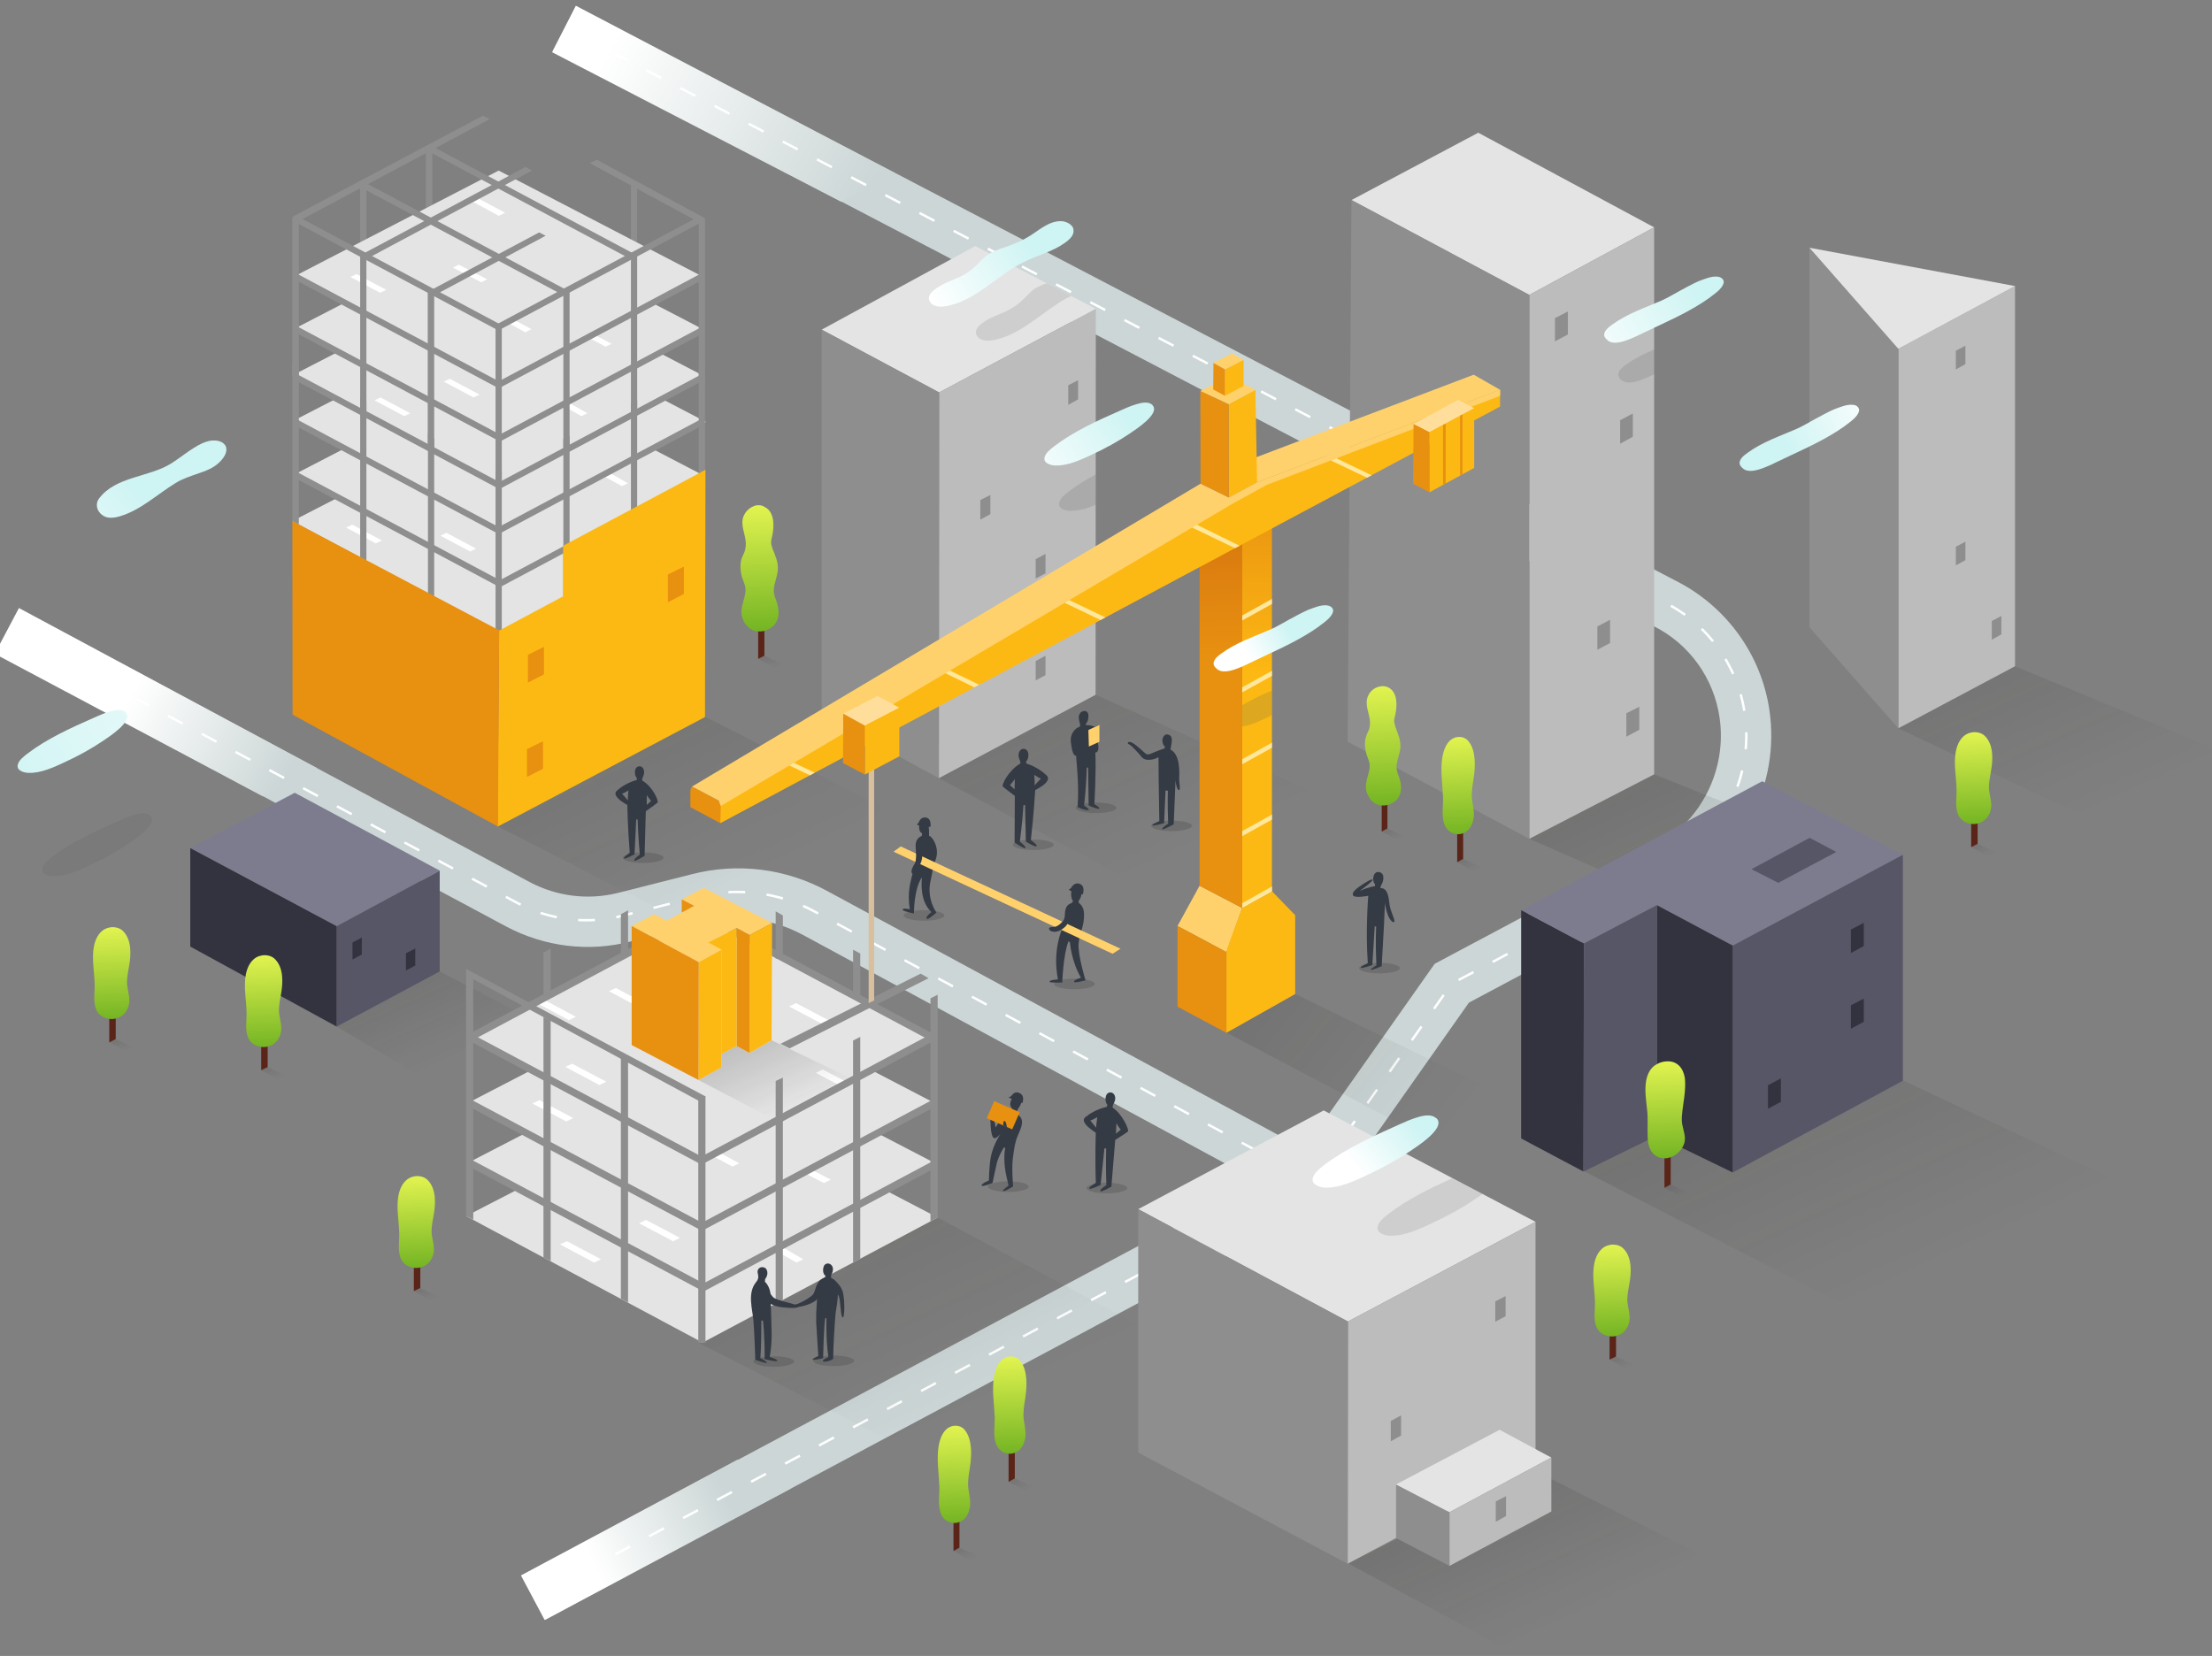 <svg id="Layer_1" xmlns="http://www.w3.org/2000/svg" viewBox="0 0 923.1 691.2"><rect x="0" y="0" width="923.1" height="691.2" fill="#808080" stroke="none"/><style>.st0{fill:#ccd6d6}.st5{fill:none;stroke:#fff;stroke-miterlimit:10}.st7{fill:#e4e4e4}.st8{fill:#8e8e8e}.st9{fill:#fff}.st10{fill:#fdb913}.st11{fill:#e89010}.st13{fill:#7d7c8f}.st14{fill:#575667}.st15{fill:#333340}.st18{fill:#bcbcbc}.st22{fill:#ffd16c}.st26{fill:#ffde9c}.st31{fill:#5b2418}.st58,.st59{opacity:.19;fill:#5b5b5b}.st59{opacity:.16}.st66{opacity:.18;fill:#222223}.st67{fill:#353b44}</style><path class="st0" d="M542.4 502.5L335.2 390.3c-12.7-6.9-27.3-8.7-41.3-5.1l-30.8 7.8c-17.5 4.5-35.9 2.2-51.9-6.3l-213-114.1 9.9-18.5 213 114.1c11.3 6 24.4 7.6 36.8 4.5l30.8-7.8c19.1-4.9 39.2-2.4 56.5 7L552.4 484l-10 18.5z"/><linearGradient id="SVGID_1_" gradientUnits="userSpaceOnUse" x1="117.535" y1="326.754" x2="54.368" y2="290.659"><stop offset="0" stop-color="#ccd6d6"/><stop offset="1" stop-color="#fff"/></linearGradient><path fill="url(#SVGID_1_)" d="M109.7 332.4l22.4-11.9L7.9 253.8l-10.1 19.1z"/><path class="st0" d="M227.7 676l-9.9-18.5 322.5-172.3 58.4-82.9 91.6-48.8c19.5-10.4 30.5-32.1 27.3-54-2.4-16.5-12.7-30.8-27.6-38.2l-.1-.1-459.2-240 9.7-18.6 459.1 239.9c20.9 10.6 35.5 30.7 38.9 53.9 4.5 30.7-10.9 61-38.2 75.6L613 418.5l-58.4 82.9L227.7 676z"/><linearGradient id="SVGID_2_" gradientUnits="userSpaceOnUse" x1="362.369" y1="80.447" x2="253.875" y2="20.472"><stop offset="0" stop-color="#ccd6d6"/><stop offset="1" stop-color="#fff"/></linearGradient><path fill="url(#SVGID_2_)" d="M373.5 72.3L240.3 2.4l-9.9 19.4L351 84.2z"/><linearGradient id="SVGID_3_" gradientUnits="userSpaceOnUse" x1="303.658" y1="625.643" x2="247.292" y2="652.316"><stop offset="0" stop-color="#ccd6d6"/><stop offset="1" stop-color="#fff"/></linearGradient><path fill="url(#SVGID_3_)" d="M307.7 609.3l-90.3 48.3 9.9 18.6 102.9-55z"/><path d="M538.4 487.9L340 380.5c-15.1-8.2-32.6-10.3-49.3-6.1l-30.8 7.8c-14.8 3.8-30.5 1.9-44-5.3L11.8 267.5" fill="none" stroke="#fff" stroke-miterlimit="10" stroke-dasharray="7,9"/><path class="st5" d="M231.4 662.3l3.1-1.6"/><path d="M242.5 656.4l304.9-162.9 58.4-82.9 89.3-47.5c23.6-12.6 36.9-38.8 33-65.3-2.9-20-15.4-37.3-33.5-46.4l-.1-.1L251.3 19.7" fill="none" stroke="#fff" stroke-miterlimit="10" stroke-dasharray="7.037,9.048"/><path class="st5" d="M247.3 17.6l-3.1-1.6"/><path class="st7" d="M208.4 263.8l85.8-45.7-86.1-45-86.1 44.4z"/><path class="st7" d="M208.4 243.5l84.7-45.3-85-44.3-85 44z"/><path transform="rotate(-61.933 165.726 220.758)" class="st8" d="M164.4 172.7h2.6v96.1h-2.6z"/><path transform="rotate(-28.067 250.503 221.328)" class="st8" d="M202.5 220h96.1v2.6h-96.1z"/><path class="st8" d="M265.9 101.3h-2.6V75.2l2.6 1.4zM180.4 88h-2.7V63.6l2.7-1.4zm-27.5 13.5h-2.6V78.1l2.6-1.5z"/><path class="st7" d="M208.8 221.8l85.8-45.7-86-44.9-86.1 44.4z"/><path class="st7" d="M208.4 160.8l84.7-45.4-85-44.2-85 44z"/><path class="st7" d="M208.4 202.9l85.8-45.7-86.1-44.9-86.1 44.4z"/><path class="st7" d="M208.4 182.7l84.7-45.4-85-44.2-85 44z"/><path class="st8" d="M294.2 157.2l-2.6 1.4V92l2.6-.9zm-87.4-21.4h2.6v67.1h-2.6zm-82.1 22.3l-2.7-1.4V90.5l2.7.9zm56.5 30.3l-2.7-1.4v-67l2.7 2.3z"/><path transform="rotate(-61.933 165.5 137.888)" class="st8" d="M164.2 89.9h2.6V186h-2.6z"/><path transform="rotate(-61.933 165.722 159.924)" class="st8" d="M164.4 111.9h2.6V208h-2.6z"/><path transform="rotate(-61.933 165.5 113.813)" class="st8" d="M164.2 65.8h2.6v96.1h-2.6z"/><path class="st8" d="M292.2 93l-46.1-24.9 3-1.4 45.1 24.4z"/><path class="st9" d="M252.7 144.7l-8.1-4.3 2.5-1.2 8.1 4.3zm-94.1-22.5l-12.4-6.6 2.6-1.2 12.4 6.6zm39 43.7l-12.4-6.6 2.5-1.2 12.4 6.6z"/><path class="st8" d="M152.9 173.2l-2.6-1.4v-66.6l2.6 1.6z"/><path class="st9" d="M219.2 138.7l-8.1-4.5 2.5-1.2 8.2 4.4zm-18.4-20.9l-11.8-6.1 2.5-1.2 11.8 6.1z"/><path transform="rotate(-28.067 250.498 113.813)" class="st8" d="M202.5 112.5h96.1v2.6h-96.1z"/><path transform="rotate(-28.067 250.386 138.073)" class="st8" d="M202.4 136.8h96.1v2.6h-96.1z"/><path class="st8" d="M265.9 172.4l-2.6 1.3v-66.2l2.6-1.3zM123.7 92.8l-1.7-2.3 79.5-42.2 2.9 1.4z"/><path class="st9" d="M168.7 173.7l-12.4-6.6 2.5-1.2 12.4 6.6zm73.9 0l-7.5-4.3 2.5-1.2 7.5 4.3z"/><path transform="rotate(-28.067 250.498 160.49)" class="st8" d="M202.5 159.2h96.1v2.6h-96.1z"/><path class="st8" d="M237.7 188h-2.6v-65.7l2.6-1.3z"/><path transform="rotate(-61.933 221.973 84.74)" class="st8" d="M220.7 36.7h2.6v96.1h-2.6z"/><path transform="rotate(-61.933 193.368 99.577)" class="st8" d="M192.1 51.5h2.6v96.1h-2.6z"/><path class="st8" d="M180.1 123.9l-1.2-2.3L225 97l2.7 1.4zm-55.4 95l-2.7-1.4v-66.2l2.7.9zm169.5-.8l-2.6 1.4v-66.6l2.6-.9z"/><path transform="rotate(-28.067 250.386 180.357)" class="st8" d="M202.4 179h96.1v2.6h-96.1z"/><path transform="rotate(-61.933 165.552 179.895)" class="st8" d="M164.3 131.9h2.6V228h-2.6z"/><path class="st9" d="M208.2 90.1l-12.4-6.7 2.6-1.2 12.4 6.6z"/><path class="st8" d="M152.2 108.5l-1.2-2.3 68.3-36.5 2.7 1.5zm29 140.7l-2.6-1.4v-66.9l2.6 2.3z"/><path transform="rotate(-61.933 165.503 198.722)" class="st8" d="M164.2 150.7h2.6v96.1h-2.6z"/><path class="st8" d="M265.9 233.2l-2.6 1.3v-66.2l2.6-1.3zm-28.2 15.6h-2.6v-65.7l2.6-1.2zm-30.9-52.1h2.6v67.1h-2.6z"/><path class="st10" d="M294.2 299.3l-86.6 45.8.7-81.9 26.7-14.3v-21.1l59.4-31.7z"/><path class="st11" d="M220.3 273.3l6.7-3.3v11.5l-6.7 3.4z"/><path class="st9" d="M259.5 202.9l-8.7-4.8 2.6-1.3 8.6 4.9zm-63.3 27.3l-12.4-6.6 2.5-1.2 12.4 6.6zm-39.4-3.4l-12.4-6.6 2.6-1.2 12.4 6.6z"/><path class="st8" d="M152.9 234l-2.6-1.3V166l2.6 1.6z"/><path class="st11" d="M207.8 345l-85.7-46.7-.1-80.8 86.3 45.6z"/><path transform="rotate(-28.067 250.391 198.91)" class="st8" d="M202.4 197.6h96.1v2.6h-96.1z"/><linearGradient id="SVGID_4_" gradientUnits="userSpaceOnUse" x1="173.155" y1="75.602" x2="309.219" y2="366.918"><stop offset="0" stop-color="#1d1d1b"/><stop offset="1" stop-color="#1d1d1b" stop-opacity="0"/></linearGradient><path opacity=".44" fill="url(#SVGID_4_)" d="M207.7 344.9l96.7 49.5 87.7-45.2-97.7-50z"/><path class="st11" d="M278.7 239.8l6.7-3.3v11.4l-6.7 3.5zm-58.8 72.9l6.7-3.3v11.5l-6.7 3.4z"/><path class="st13" d="M140.5 386.6l43-23.2-60.5-32.5L79.4 354z"/><path class="st14" d="M140.5 386.6v41.9l43-23v-42.1z"/><path class="st15" d="M79.4 354v41.1l61.1 33.4v-41.9zm90 43.9l3.9-2v7.1l-3.9 2.1zm-22.3-4.5l3.9-2.1v7.1l-3.9 2.1z"/><linearGradient id="SVGID_5_" gradientUnits="userSpaceOnUse" x1="134.139" y1="305.515" x2="193.929" y2="439.01"><stop offset="0" stop-color="#1d1d1b"/><stop offset="1" stop-color="#1d1d1b" stop-opacity="0"/></linearGradient><path opacity=".44" fill="url(#SVGID_5_)" d="M140.5 428.5l50.8 29.9 49.8-23-57.6-29.9z"/><linearGradient id="SVGID_6_" gradientUnits="userSpaceOnUse" x1="369.874" y1="70.582" x2="496.488" y2="353.282"><stop offset="0" stop-color="#1d1d1b"/><stop offset="1" stop-color="#1d1d1b" stop-opacity="0"/></linearGradient><path opacity=".44" fill="url(#SVGID_6_)" d="M391.8 324.8l116 62 78.1-39.1L457.2 290z"/><path class="st7" d="M391.9 163.8l65.4-34.9-50.3-26.2-64.1 34.9z"/><path class="st18" d="M391.9 163.8l-.1 161 65.4-34.8.1-161.1z"/><path class="st8" d="M342.9 137.6v160.6l48.9 26.6.1-161zm66.2 71.1l4.2-2.1v8l-4.2 2.3zm23.1 67.2l4.1-2.2v8.1l-4.1 2.2zm13.6-115.1l4.1-2.1v8l-4.1 2.3zm-13.6 72.6l4.1-2.2v8.1l-4.1 2.2z"/><linearGradient id="SVGID_7_" gradientUnits="userSpaceOnUse" x1="622.802" y1="149.913" x2="732.5" y2="387.217"><stop offset="0" stop-color="#1d1d1b"/><stop offset="1" stop-color="#1d1d1b" stop-opacity="0"/></linearGradient><path opacity=".44" fill="url(#SVGID_7_)" d="M638.2 350.1l115.4 50.8 46.9-33.5-110.2-44.2z"/><path class="st7" d="M638.2 123.1l52.1-28.2-73.4-39.5L564 83.5z"/><path class="st18" d="M638.2 123.1v227l52.1-26.9V94.9z"/><path class="st8" d="M564 83.5l-1.6 226.1 75.8 40.5v-227zm84.9 49.3l5.4-2.8v9.6l-5.4 2.9zm27.2 42.6l5.3-2.8v9.7l-5.3 2.9zm2.6 122.3l5.4-2.7v9.6l-5.4 2.9zm-12.1-36.2l5.3-2.8v9.7l-5.3 2.8z"/><linearGradient id="SVGID_8_" gradientUnits="userSpaceOnUse" x1="250.063" y1="252.177" x2="406.063" y2="586.177"><stop offset="0" stop-color="#1d1d1b"/><stop offset="1" stop-color="#1d1d1b" stop-opacity="0"/></linearGradient><path opacity=".44" fill="url(#SVGID_8_)" d="M291.4 560.4L402 617.1l97.2-51.2-107.9-57.7-2.7.5-94.2 51.1v.6z"/><path class="st7" d="M293.2 512.2l96.8-51.8-97.1-50.6-97.1 50.3z"/><path class="st7" d="M293.2 560.4l98.1-52.2-98.4-51.4-98.4 50.8z"/><path class="st7" d="M293.2 537.3l96.8-51.9-97.1-50.5-97.1 50.2z"/><path class="st7" d="M293 484.9l96.8-51.9-97.1-50.6-97.2 50.3z"/><path class="st8" d="M391.3 508.2l-3 1.6v-93.1l3-1.5zm-96.9 52.2h-3V458.9l3-1.2zm-96.9-51.3l-3-1.5V407.1l3 1.6zm64.6 34.6l-3-1.6V441.5l3 1.8z"/><path transform="rotate(-61.933 244.197 486.052)" class="st8" d="M242.7 431.2h3V541h-3z"/><path transform="rotate(-61.933 244.45 511.24)" class="st8" d="M243 456.4h3v109.8h-3z"/><path transform="rotate(-61.933 244.197 458.534)" class="st8" d="M242.7 403.6h3v109.8h-3z"/><path class="st8" d="M359 416.8h-3v-20.4l3 1.6zm-32.3-16.7h-3v-19.7l3 1.7zm-96.9 15.1h-3v-17.6l3-1.7zm32.3-15.9h-3v-17.7l3-1.6z"/><path transform="rotate(-61.933 341.274 407.603)" class="st8" d="M339.8 352.7h3v109.8h-3z"/><path class="st9" d="M343.5 427.6l-14.2-7.5 2.9-1.4 14.2 7.5zm-93.4 25.3l-14.2-7.6 2.9-1.3 14.2 7.5zm-12.7-27.1l-14.2-7.6 2.9-1.4 14.2 7.6zm106.4 68l-9.2-4.8 2.9-1.4 9.2 4.8zm-107.5-25.7l-14.1-7.5 2.9-1.4 14.1 7.5zm44.6 50l-14.2-7.5 2.9-1.4 14.2 7.5z"/><path class="st8" d="M229.8 526.4l-3-1.5V424.5l3 1.4z"/><path class="st9" d="M268.3 421.3l-14.2-7.6 2.9-1.3 14.2 7.5zm37.3 65.6l-9.3-5 2.9-1.4 9.3 5.1zm45.3-33.6l-10.5-5.5 2.9-1.4 10.5 5.5z"/><path transform="rotate(-28.067 341.362 458.548)" class="st8" d="M286.5 457h109.8v3H286.5z"/><path transform="rotate(-28.067 341.234 486.277)" class="st8" d="M286.3 484.8h109.8v3H286.3z"/><linearGradient id="SVGID_9_" gradientUnits="userSpaceOnUse" x1="296.502" y1="391.666" x2="328.502" y2="462.666"><stop offset="0" stop-color="#1d1d1b"/><stop offset="1" stop-color="#1d1d1b" stop-opacity="0"/></linearGradient><path opacity=".44" fill="url(#SVGID_9_)" d="M291.5 450.8l30.7 16.1 32.2-17.1-32.4-15.6-9.2 5.3-5.4-2.9-6.3 3.3v5.6z"/><path class="st8" d="M359 525.5l-3 1.5v-92.7l3-1.5z"/><path transform="rotate(-28.067 244.22 407.373)" class="st8" d="M189.3 405.9h109.8v3H189.3z"/><path class="st22" d="M293.7 370.6l28.5 14.7-9.4 5-5.4-2.9-11.9 6 5.6 3-9.5 5.2-28-15.1 9.4-4.9 5.2 2.7 11.5-6.2-5.2-2.7z"/><path class="st10" d="M312.8 390.3v49.2l9.2-5.3.2-48.9zm-11.7 6.1v49.1l-9.6 5.3.1-49.2z"/><path class="st11" d="M263.6 386.5l28 15.1-.1 49.2-27.9-14.6zm43.8.9v49.2l5.4 2.9v-49.2z"/><path class="st10" d="M307.4 387.4l-11.9 6 5.6 3v43.5l6.3-3.3z"/><path class="st11" d="M284.5 375.4v5.5l5.2-2.8z"/><path class="st9" d="M247.9 527l-14.2-7.6 2.9-1.3 14.2 7.5zM332.4 527l-8.6-4.9 2.9-1.4 8.5 4.9z"/><path transform="rotate(-28.067 341.362 511.901)" class="st8" d="M286.5 510.4h109.8v3H286.5z"/><path class="st8" d="M326.7 543.3h-3v-92.1l3-1.4zM293.1 460.3l-98.6-53.2v-2.7l100 53.3z"/><linearGradient id="SVGID_10_" gradientUnits="userSpaceOnUse" x1="338.154" y1="256.818" x2="604.996" y2="470.058"><stop offset="0" stop-color="#1d1d1b"/><stop offset="1" stop-color="#1d1d1b" stop-opacity="0"/></linearGradient><path opacity=".44" fill="url(#SVGID_10_)" d="M511.8 431l109.5 57.6 21.1-24.1-101.9-49.6z"/><linearGradient id="SVGID_11_" gradientUnits="userSpaceOnUse" x1="524.76" y1="283.111" x2="525.645" y2="203.073"><stop offset="0" stop-color="#fdb913"/><stop offset="1" stop-color="#e89010"/></linearGradient><path fill="url(#SVGID_11_)" d="M518.4 222.1V379l12.4-6.9V217z"/><path class="st22" d="M511.8 397.4l-20.4-10.9 9.2-16.8 17.8 9.3z"/><path class="st11" d="M491.4 386.5v33.7l20.4 10.9v-33.7z"/><linearGradient id="SVGID_12_" gradientUnits="userSpaceOnUse" x1="506.352" y1="205.329" x2="508.71" y2="273.722"><stop offset="0" stop-color="#d3710f"/><stop offset="1" stop-color="#e89010"/></linearGradient><path fill="url(#SVGID_12_)" d="M500.6 369.7V228.5l17.8-6.4V379z"/><path class="st10" d="M626 169.7L300.6 343.6l-.6-9.4 212.8-126.5 11.8-6.4L626 162.7z"/><path class="st11" d="M288.8 328.3l11.2 5.9.8 2.2-.2 7.2-12.5-6.7v-7.3z"/><path class="st22" d="M518.6 193l96.4-36.6 11 6.3-101.4 38.6z"/><path class="st10" d="M512.8 207.7l-.1-39 11.2-6 .7 38.6z"/><path class="st11" d="M512.7 168.7l-11.8-5.5.1 38.7 11.8 5.8z"/><path class="st22" d="M500.9 163.2l11.8 5.5 11.2-6-11.1-5.5zm10.3-9l-4.8-2.7 7.7-4 4.9 2.7z"/><path class="st10" d="M519 150.2v10.9l-7.8 4.1v-11z"/><path class="st11" d="M506.4 151.5l4.8 2.7v11l-4.9-2.6z"/><path class="st22" d="M501 201.9l11.8 5.8L300 334.2l-11.2-5.9zm125-39.2l-101.4 38.6-11.8 6.4L300 334.2l.8 2.2 213.1-125.9 14.7-8.1 97.4-37.2z"/><path class="st26" d="M596.5 180.4l-6.6-3.4 18.6-10.1 6.7 3.5z"/><path class="st10" d="M615.2 170.4v24.9l-18.7 10.2v-25.1z"/><path class="st11" d="M589.9 177l6.6 3.4v25.1l-6.8-3.6z"/><path class="st10" d="M518.4 379s-6.6 17.3-6.6 18.4v33.7l28.7-16.2V382l-9.6-9.9-12.5 6.9z"/><path class="st11" d="M610.3 173v24.9l-1 .6v-25zm-7 3.8v25l-1.1.5v-24.9z"/><path d="M518.4 379v-2l12.4-7v2.1zm0-120v-2.1l12.4-6.9v2.1zm0 30v-2.1l12.4-6.9v2.1zm0 30v-2.1l12.4-6.9v2.1zm0 30v-2.1l12.4-6.9v2.1zm-123.9-68l1.9-1.1 12.2 5.9-2 1.1zm160.9-88.8l2.3-.9 14.7 7.1-1.9 1zm-57.9 28l1.9-1.2 17.9 8.8-1.9 1zm-53.2 31.4l1.9-1.1 15.1 7.2-2 1.1zm-114.9 67.9l1.9-1.1 8.7 4.1-2 1.1z" fill="#ffe79c"/><path class="st8" d="M329.5 437.6l-3.8-1.9 58.5-29.3 3.3 1.9z"/><path fill="#d8bf9e" d="M364.8 417.6l-2.3 1.1V314.5h2.3z"/><path class="st26" d="M360.9 302.9l-9-5 14.3-7.4 9.1 4.9z"/><path class="st10" d="M375.3 295.4v20.3l-14.4 7.6v-20.4z"/><path class="st11" d="M351.9 297.9l9 5v20.4l-9.1-4.8z"/><g><path class="st13" d="M634.8 379.9l100.6-53.8 58.7 30.7-71 37.9-31.7-16.9-30.4 16z"/><path class="st14" d="M723.1 394.7v94.7l71-38.3v-94.3z"/><path class="st15" d="M723.1 489.4L691.4 474v-96.2l31.7 16.9zm-88.3-109.5v95.3l26 13.8.2-95.2z"/><path class="st14" d="M661 393.8l30.4-16V474l-30.6 15zm94.2-44.1l11.1 5.9-24.2 12.9-11.2-5.7z"/><path class="st15" d="M737.8 453l5.4-2.9v9.8l-5.4 2.9zm34.6-33.4l5.4-2.8v9.7l-5.4 2.9zm0-31.6l5.4-2.8v9.7l-5.4 2.9z"/></g><linearGradient id="SVGID_13_" gradientUnits="userSpaceOnUse" x1="659.534" y1="228.096" x2="799.287" y2="530.418"><stop offset="0" stop-color="#1d1d1b"/><stop offset="1" stop-color="#1d1d1b" stop-opacity="0"/></linearGradient><path opacity=".44" fill="url(#SVGID_13_)" d="M660.9 488.8l138.6 71.3L906 503.5 794.2 451l-71 38.3-31.7-15.5z"/><g><path class="st18" d="M792.2 145.6l48.7-26.2v158.7L792.2 304z"/><path class="st8" d="M792.2 304l-37.1-42.2V103.4l37.1 42.2z"/><path class="st7" d="M755.1 103.4l85.8 16-48.7 26.2z"/><path class="st8" d="M816.2 228.2l4-2.1v7.7l-4 2.2zm0-81.8l4-2.1v7.7l-4 2.2zm15 112.8l4-2.1v7.7l-4 2.2z"/><linearGradient id="SVGID_14_" gradientUnits="userSpaceOnUse" x1="765.668" y1="74.967" x2="881.668" y2="333.967"><stop offset="0" stop-color="#1d1d1b"/><stop offset="1" stop-color="#1d1d1b" stop-opacity="0"/></linearGradient><path opacity=".44" fill="url(#SVGID_14_)" d="M792.2 304l114.4 54.2 46.9-33.5-112.6-46.6z"/></g><g><path class="st31" d="M610.6 358.5l-2.5 1.4v-13.7h2.5z"/><linearGradient id="SVGID_15_" gradientUnits="userSpaceOnUse" x1="607.83" y1="305.442" x2="609.674" y2="349.703"><stop offset="0" stop-color="#e8f752"/><stop offset="1" stop-color="#70b222"/></linearGradient><path d="M606.9 308c-3.1 1.2-4.4 4.8-5 8.1-.9 5.6.1 11.2.3 16.8.1 3.6-.7 7.5.5 11 1.3 3.9 5.7 5.6 9.2 3.2 1.9-1.3 2.8-3.7 3.1-5.9.4-3.2-.9-6.4-.8-9.7.1-2.3.4-4.6.8-6.8.7-4.7 1-11.3-2.1-15.2-1-1.3-2.4-1.9-4-1.9-.7 0-1.4.1-2 .4z" fill="url(#SVGID_15_)"/><linearGradient id="SVGID_16_" gradientUnits="userSpaceOnUse" x1="604.375" y1="338.316" x2="615.641" y2="363.47"><stop offset="0" stop-color="#1d1d1b"/><stop offset="1" stop-color="#1d1d1b" stop-opacity="0"/></linearGradient><path opacity=".44" fill="url(#SVGID_16_)" d="M608.1 359.9l10.4 5.7 3.2-1.9-11.1-5.2z"/></g><g><path class="st31" d="M674.4 566.2l-2.7 1.3v-13.3h2.7z"/><linearGradient id="SVGID_17_" gradientUnits="userSpaceOnUse" x1="671.966" y1="517.501" x2="673.708" y2="559.315"><stop offset="0" stop-color="#e8f752"/><stop offset="1" stop-color="#70b222"/></linearGradient><path d="M670.8 519.9c-3.4 1.2-4.9 4.6-5.5 7.6-1 5.2.2 10.6.3 15.9.1 3.4-.7 7.1.6 10.4 1.4 3.6 6.4 5.3 10.3 3 2.1-1.3 3.2-3.5 3.5-5.6.4-3-1-6.1-.9-9.1.1-2.2.5-4.3.9-6.5.8-4.4 1.1-10.7-2.4-14.3-1.1-1.2-2.7-1.8-4.5-1.8-.9 0-1.7.2-2.3.4z" fill="url(#SVGID_17_)"/><linearGradient id="SVGID_18_" gradientUnits="userSpaceOnUse" x1="668.016" y1="545.945" x2="679.282" y2="571.099"><stop offset="0" stop-color="#1d1d1b"/><stop offset="1" stop-color="#1d1d1b" stop-opacity="0"/></linearGradient><path opacity=".44" fill="url(#SVGID_18_)" d="M671.7 567.5l10.5 5.7 3.2-1.9-11.2-5.1z"/></g><g><path class="st31" d="M175.4 537.6l-2.7 1.3v-13.3h2.7z"/><linearGradient id="SVGID_19_" gradientUnits="userSpaceOnUse" x1="173.001" y1="488.9" x2="174.744" y2="530.714"><stop offset="0" stop-color="#e8f752"/><stop offset="1" stop-color="#70b222"/></linearGradient><path d="M171.8 491.3c-3.4 1.2-4.9 4.6-5.5 7.6-1 5.2.2 10.6.3 15.9.1 3.4-.7 7.1.6 10.4 1.4 3.6 6.4 5.3 10.3 3 2.1-1.3 3.2-3.5 3.5-5.6.4-3-1-6.1-.9-9.1.1-2.2.5-4.3.9-6.5.8-4.4 1.1-10.7-2.4-14.3-1.1-1.2-2.7-1.8-4.5-1.8-.9 0-1.6.2-2.3.4z" fill="url(#SVGID_19_)"/><linearGradient id="SVGID_20_" gradientUnits="userSpaceOnUse" x1="169.051" y1="517.344" x2="180.317" y2="542.498"><stop offset="0" stop-color="#1d1d1b"/><stop offset="1" stop-color="#1d1d1b" stop-opacity="0"/></linearGradient><path opacity=".44" fill="url(#SVGID_20_)" d="M172.7 538.9l10.5 5.7 3.2-1.9-11.1-5.1z"/></g><g><path class="st31" d="M825.3 352.2l-2.7 1.4v-13.3h2.7z"/><linearGradient id="SVGID_21_" gradientUnits="userSpaceOnUse" x1="822.919" y1="303.583" x2="824.661" y2="345.397"><stop offset="0" stop-color="#e8f752"/><stop offset="1" stop-color="#70b222"/></linearGradient><path d="M821.7 306c-3.4 1.2-4.9 4.6-5.5 7.6-1 5.2.2 10.6.3 15.9.1 3.4-.7 7.1.6 10.4 1.4 3.6 6.4 5.3 10.3 3 2.1-1.3 3.2-3.5 3.5-5.6.4-3-1-6.1-.9-9.1.1-2.2.5-4.3.9-6.5.8-4.4 1.1-10.7-2.4-14.3-1.1-1.2-2.7-1.8-4.5-1.8-.8 0-1.6.2-2.3.4z" fill="url(#SVGID_21_)"/><linearGradient id="SVGID_22_" gradientUnits="userSpaceOnUse" x1="818.968" y1="332.027" x2="830.234" y2="357.181"><stop offset="0" stop-color="#1d1d1b"/><stop offset="1" stop-color="#1d1d1b" stop-opacity="0"/></linearGradient><path opacity=".44" fill="url(#SVGID_22_)" d="M822.6 353.6l10.5 5.7 3.2-1.9-11.1-5.2z"/></g><g><path class="st31" d="M48.3 433.7l-2.7 1.4v-13.4h2.7z"/><linearGradient id="SVGID_23_" gradientUnits="userSpaceOnUse" x1="45.885" y1="385.019" x2="47.627" y2="426.833"><stop offset="0" stop-color="#e8f752"/><stop offset="1" stop-color="#70b222"/></linearGradient><path d="M44.7 387.4c-3.4 1.2-4.9 4.6-5.5 7.6-1 5.2.2 10.6.3 15.9.1 3.4-.7 7.1.6 10.4 1.4 3.6 6.4 5.3 10.3 3 2.1-1.3 3.2-3.5 3.5-5.6.4-3-1-6.1-.9-9.1.1-2.2.5-4.3.9-6.5.8-4.4 1.1-10.7-2.4-14.3-1.1-1.2-2.7-1.8-4.5-1.8-.9 0-1.6.2-2.3.4z" fill="url(#SVGID_23_)"/><linearGradient id="SVGID_24_" gradientUnits="userSpaceOnUse" x1="41.934" y1="413.463" x2="53.2" y2="438.617"><stop offset="0" stop-color="#1d1d1b"/><stop offset="1" stop-color="#1d1d1b" stop-opacity="0"/></linearGradient><path opacity=".44" fill="url(#SVGID_24_)" d="M45.6 435l10.5 5.8 3.2-1.9-11.1-5.2z"/></g><g><path class="st31" d="M111.7 445.4l-2.7 1.3v-13.3h2.7z"/><linearGradient id="SVGID_25_" gradientUnits="userSpaceOnUse" x1="109.309" y1="396.703" x2="111.052" y2="438.517"><stop offset="0" stop-color="#e8f752"/><stop offset="1" stop-color="#70b222"/></linearGradient><path d="M108.1 399.1c-3.4 1.2-4.9 4.6-5.5 7.6-1 5.2.2 10.6.3 15.9.1 3.4-.7 7.1.6 10.4 1.4 3.6 6.4 5.3 10.3 3 2.1-1.3 3.2-3.5 3.5-5.6.4-3-1-6.1-.9-9.1.1-2.2.5-4.3.9-6.5.8-4.4 1.1-10.7-2.4-14.3-1.1-1.2-2.7-1.8-4.5-1.8-.8 0-1.6.2-2.3.4z" fill="url(#SVGID_25_)"/><linearGradient id="SVGID_26_" gradientUnits="userSpaceOnUse" x1="105.359" y1="425.147" x2="116.625" y2="450.301"><stop offset="0" stop-color="#1d1d1b"/><stop offset="1" stop-color="#1d1d1b" stop-opacity="0"/></linearGradient><path opacity=".44" fill="url(#SVGID_26_)" d="M109 446.7l10.5 5.7 3.2-1.9-11.1-5.1z"/></g><g><path class="st31" d="M400.4 646l-2.5 1.4v-13.7h2.5z"/><linearGradient id="SVGID_27_" gradientUnits="userSpaceOnUse" x1="397.65" y1="592.929" x2="399.495" y2="637.19"><stop offset="0" stop-color="#e8f752"/><stop offset="1" stop-color="#70b222"/></linearGradient><path d="M396.7 595.5c-3.1 1.2-4.4 4.8-5 8.1-.9 5.6.1 11.2.3 16.8.1 3.6-.7 7.5.5 11 1.3 3.9 5.7 5.6 9.2 3.2 1.9-1.3 2.8-3.7 3.1-5.9.4-3.2-.9-6.4-.8-9.7.1-2.3.4-4.6.8-6.8.7-4.7 1-11.3-2.1-15.2-1-1.3-2.4-1.9-4-1.9-.7 0-1.4.1-2 .4z" fill="url(#SVGID_27_)"/><linearGradient id="SVGID_28_" gradientUnits="userSpaceOnUse" x1="394.196" y1="625.803" x2="405.462" y2="650.957"><stop offset="0" stop-color="#1d1d1b"/><stop offset="1" stop-color="#1d1d1b" stop-opacity="0"/></linearGradient><path opacity=".44" fill="url(#SVGID_28_)" d="M397.9 647.4l10.5 5.7 3.2-1.9-11.2-5.2z"/></g><g><path class="st31" d="M423.5 617.1l-2.6 1.4v-13.7h2.6z"/><linearGradient id="SVGID_29_" gradientUnits="userSpaceOnUse" x1="420.709" y1="564.044" x2="422.554" y2="608.304"><stop offset="0" stop-color="#e8f752"/><stop offset="1" stop-color="#70b222"/></linearGradient><path d="M419.8 566.6c-3.1 1.2-4.4 4.8-5 8.1-.9 5.6.1 11.2.3 16.8.1 3.6-.7 7.5.5 11 1.3 3.9 5.7 5.6 9.2 3.2 1.9-1.3 2.8-3.7 3.1-5.9.4-3.2-.9-6.4-.8-9.7.1-2.3.4-4.6.8-6.8.7-4.7 1-11.3-2.1-15.2-1-1.3-2.4-1.9-4-1.9-.7 0-1.4.1-2 .4z" fill="url(#SVGID_29_)"/><linearGradient id="SVGID_30_" gradientUnits="userSpaceOnUse" x1="417.255" y1="596.918" x2="428.521" y2="622.072"><stop offset="0" stop-color="#1d1d1b"/><stop offset="1" stop-color="#1d1d1b" stop-opacity="0"/></linearGradient><path opacity=".44" fill="url(#SVGID_30_)" d="M420.9 618.5l10.5 5.7 3.2-1.9-11.1-5.2z"/></g><g><path class="st31" d="M697.2 494.4l-2.6 1.4v-13.7h2.6z"/><linearGradient id="SVGID_31_" gradientUnits="userSpaceOnUse" x1="690.929" y1="474.209" x2="702.195" y2="499.362"><stop offset="0" stop-color="#1d1d1b"/><stop offset="1" stop-color="#1d1d1b" stop-opacity="0"/></linearGradient><path opacity=".44" fill="url(#SVGID_31_)" d="M694.6 495.8l10.5 5.7 3.2-1.9-11.1-5.2z"/><linearGradient id="SVGID_32_" gradientUnits="userSpaceOnUse" x1="694.354" y1="440.912" x2="696.192" y2="485.033"><stop offset="0" stop-color="#e8f752"/><stop offset="1" stop-color="#70b222"/></linearGradient><path d="M695.8 443c-1.6 0-3.2.5-4.4 1.2-2.7 1.4-4 4.2-4.5 7.3-.6 4 .1 8.1.5 12.1.4 3.7 0 7.5.2 11.2.1 2.6.7 5.4 2.7 7.1 4.2 3.7 11 .5 12.6-4.8.7-2.5-.3-4.9-.8-7.4-.3-1.3-.3-2.6-.2-4 .2-2.7.7-5.4 1-8 .3-2.6.5-5.2.2-7.8-.7-4.2-3.2-7-7.3-6.9z" fill="url(#SVGID_32_)"/></g><g><path class="st31" d="M579 345.8l-2.4 1.3v-12.9h2.4z"/><linearGradient id="SVGID_33_" gradientUnits="userSpaceOnUse" x1="573.106" y1="326.708" x2="583.767" y2="350.51"><stop offset="0" stop-color="#1d1d1b"/><stop offset="1" stop-color="#1d1d1b" stop-opacity="0"/></linearGradient><path opacity=".44" fill="url(#SVGID_33_)" d="M576.6 347.1l9.9 5.4 3-1.8-10.5-4.9z"/><linearGradient id="SVGID_34_" gradientUnits="userSpaceOnUse" x1="575.616" y1="283.81" x2="577.875" y2="338.018"><stop offset="0" stop-color="#e8f752"/><stop offset="1" stop-color="#70b222"/></linearGradient><path d="M576.1 286.5c-.8.1-1.5.4-2.2.7-1.3.7-2.4 1.9-3 3.3-1.5 3.5.4 6.8.8 10.3.1 1.1 0 2.3-.3 3.4-.3 1-.9 1.9-1.2 2.9-.8 2.1-.7 4.6-.2 6.8.4 1.8 1.5 3.6 1.6 5.5.1 3.6-2.3 7-1.4 10.7.5 2 1.6 3.8 3.2 5 2.6 1.8 6.2 1.3 8.6-.5 3.4-2.6 3.1-7.2 1.6-10.9-.5-1.2-.8-2.4-.8-3.7.1-2.7 1.4-5.3 1.6-8 .2-3.2-1-5.5-2-8.4-.3-.8-.5-1.7-.6-2.6 0-1 .3-1.9.5-2.8.8-3.7 1-9.3-3-11.3-1.1-.5-2.2-.6-3.2-.4z" fill="url(#SVGID_34_)"/></g><g><path class="st31" d="M319 273.7l-2.6 1.3v-13.7h2.6z"/><linearGradient id="SVGID_35_" gradientUnits="userSpaceOnUse" x1="312.728" y1="253.451" x2="323.994" y2="278.605"><stop offset="0" stop-color="#1d1d1b"/><stop offset="1" stop-color="#1d1d1b" stop-opacity="0"/></linearGradient><path opacity=".44" fill="url(#SVGID_35_)" d="M316.4 275l10.5 5.7 3.2-1.9-11.1-5.1z"/><linearGradient id="SVGID_36_" gradientUnits="userSpaceOnUse" x1="315.38" y1="208.117" x2="317.767" y2="265.403"><stop offset="0" stop-color="#e8f752"/><stop offset="1" stop-color="#70b222"/></linearGradient><path d="M315.9 210.9c-.8.1-1.6.4-2.3.8-1.4.8-2.5 2-3.2 3.5-1.6 3.7.5 7.2.8 10.9.1 1.2 0 2.4-.3 3.6-.3 1.1-.9 2.1-1.3 3.1-.8 2.3-.7 4.8-.2 7.2.4 1.9 1.6 3.8 1.7 5.8.2 3.8-2.4 7.4-1.5 11.3.5 2.1 1.6 4 3.4 5.3 2.7 1.9 6.6 1.4 9.1-.6 3.6-2.8 3.2-7.6 1.7-11.5-.5-1.2-.9-2.6-.9-3.9.1-2.9 1.5-5.6 1.7-8.5.2-3.4-1-5.8-2.2-8.8-.3-.9-.6-1.8-.6-2.7 0-1 .3-2 .5-2.9.8-3.9 1-9.8-3.2-11.9-1-.7-2.1-.8-3.2-.7z" fill="url(#SVGID_36_)"/></g><linearGradient id="SVGID_37_" gradientUnits="userSpaceOnUse" x1="59.086" y1="206.211" x2="5.291" y2="249.101"><stop offset="0" stop-color="#cef4f3"/><stop offset="1" stop-color="#fff"/></linearGradient><path d="M93.6 185.4c.4.4.7.9.8 1.5.5 2.3-1.4 4.7-3 6.2-2.3 2.2-5.3 3.4-8.3 4.4-3.4 1.2-6.7 2.2-9.8 4.1-7.7 4.7-14.5 11.3-23.3 13.9-2.4.7-5.2 1.1-7.3-.5-2.3-1.6-3.1-4.7-1.3-7 6.9-9.2 21-8.8 30.1-14.6 3.2-2 6.1-4.4 9.3-6.4 2.2-1.4 4.7-2.7 7.3-3.1 1.9-.2 4.3.1 5.5 1.5z" fill="url(#SVGID_37_)"/><linearGradient id="SVGID_38_" gradientUnits="userSpaceOnUse" x1="722.879" y1="160.19" x2="673.379" y2="190.69" gradientTransform="matrix(1.008 .03 -.03 1 -15.328 -60.377)"><stop offset="0" stop-color="#cef4f3"/><stop offset="1" stop-color="#fff"/></linearGradient><path d="M718.9 116.5c.1.1.2.3.3.5.3.6.1 1.3-.2 1.9-.7 1.5-2.1 2.7-3.4 3.7-1.6 1.3-3.3 2.5-5 3.6-7.7 5-16.4 8.7-24.7 12.7-2 1-4.1 2-6.2 2.8-1.5.6-3.1 1.1-4.7 1.3-1.2.1-2.4.1-3.5-.5-.8-.5-1.8-1.4-2-2.3-.4-2 1.9-3.7 3.3-4.7 6.1-4.5 13.6-7 20.5-10 2.7-1.2 5.1-2.7 7.7-4.1 2.6-1.4 5.1-2.8 7.8-4 1.3-.5 2.6-1 3.9-1.4 1.3-.4 2.8-.7 4.2-.5.7.1 1.5.4 2 1z" fill="url(#SVGID_38_)"/><linearGradient id="SVGID_39_" gradientUnits="userSpaceOnUse" x1="430.397" y1="102.58" x2="389.73" y2="127.913"><stop offset="0" stop-color="#cef4f3"/><stop offset="1" stop-color="#fff"/></linearGradient><path d="M447.2 94.2c.5.5.8 1.2.8 2 .2 2.2-2 4-3.5 5.1-5.3 3.8-11.7 5.3-17.5 8.2-2.7 1.3-5.3 3-7.7 4.7-7.2 5-14 11-22.7 13.2-1.9.5-4.1.9-6.1.3-1.9-.5-3.5-2.4-2.6-4.4.6-1.3 1.8-2.2 2.9-3 3.2-2.3 6.8-3.3 10.3-5 1.9-.9 3.6-2.1 5.2-3.5 2.4-2 4.3-4.7 7.1-6.2 2.5-1.4 5.2-2.1 7.9-3.1 2.5-.9 5-2 7.4-3.4 4.6-2.6 8.6-6.9 14.3-6.8 1.5.1 3.2.8 4.2 1.9z" fill="url(#SVGID_39_)"/><linearGradient id="SVGID_40_" gradientUnits="userSpaceOnUse" x1="471.216" y1="173.864" x2="425.303" y2="202.154"><stop offset="0" stop-color="#cef4f3"/><stop offset="1" stop-color="#fff"/></linearGradient><path d="M481 169.2c3.3 3.6-7.6 10.4-9.6 11.8-4.9 3.3-10.2 6.2-15.6 8.7-4.7 2.2-10.2 4.8-15.5 4.6-1.8-.1-4.9-.9-4.4-3.3.4-2 2.5-3.5 4-4.7 8.1-6.2 18-10.7 27.3-14.8 2.3-1 4.6-2.1 7.1-2.8 2-.6 5-1.3 6.7.4-.1.1 0 .1 0 .1z" fill="url(#SVGID_40_)"/><path class="st58" d="M690.4 145.8c-4.1 1.8-8.1 3.7-11.7 6.3-1.4 1-3.7 2.7-3.3 4.7.2 1 1.1 1.9 2 2.3 1.1.6 2.3.7 3.5.5 1.6-.2 3.2-.7 4.7-1.3 1.6-.6 3.2-1.4 4.8-2.1v-10.4zM457.3 198c-4 2.1-7.8 4.5-11.3 7.2-1.5 1.1-3.6 2.7-4 4.7-.5 2.4 2.6 3.3 4.4 3.3 3.7.1 7.4-1 10.9-2.5V198z"/><path class="st59" d="M436.7 118.2c-1.3.5-2.5 1-3.7 1.6-2.8 1.5-4.7 4.1-7.1 6.2-1.6 1.4-3.3 2.5-5.2 3.5-3.5 1.8-7.1 2.7-10.3 5-1.1.8-2.3 1.7-2.9 3-.9 2 .7 3.9 2.6 4.4 2 .6 4.1.2 6.1-.3 8.7-2.2 15.5-8.2 22.7-13.2 2.5-1.7 5-3.4 7.7-4.7.1-.1.3-.1.4-.2l-10.3-5.3z"/><g><linearGradient id="SVGID_41_" gradientUnits="userSpaceOnUse" x1="565.082" y1="483.896" x2="653.651" y2="675.494"><stop offset="0" stop-color="#1d1d1b"/><stop offset="1" stop-color="#1d1d1b" stop-opacity="0"/></linearGradient><path opacity=".44" fill="url(#SVGID_41_)" d="M562.5 652.5l83.8 45.3 79.3-40.9-84.8-42.9z"/><path class="st7" d="M562.5 551.6l78.3-41.6-88.4-46.5-77.4 41.2z"/><path class="st18" d="M562.5 551.6l-.1 101.1 78.4-41.7V510z"/><path class="st8" d="M475 504.7v101.6l87.4 46.4.1-101.1zm105.4 88.4l4.3-2.3v8.4l-4.3 2.4zm43.6-49.9l4.3-2.2v8.4l-4.3 2.3zm-41.4 76.4V642l22.3 11.6v-22.4z"/><path class="st7" d="M582.6 619.6l43.2-22.8 21.6 11.6-42.5 22.8z"/><path class="st18" d="M647.4 608.4v22.5l-42.5 22.7v-22.4z"/><path class="st8" d="M624.2 626.7l4.3-2.2v8.3l-4.3 2.4z"/><linearGradient id="SVGID_42_" gradientUnits="userSpaceOnUse" x1="590.353" y1="468.154" x2="565.759" y2="487.315"><stop offset="0" stop-color="#cef4f3"/><stop offset="1" stop-color="#fff"/></linearGradient><path d="M599.6 466.9c3.8 4.1-8.7 11.9-11 13.5-5.7 3.8-11.7 7.1-17.9 10-5.4 2.5-11.6 5.5-17.8 5.3-2-.1-5.6-1.1-5.1-3.8.5-2.3 2.8-4 4.5-5.4 9.3-7.1 20.6-12.2 31.3-17 2.7-1.2 5.3-2.4 8.1-3.2 2.3-.7 5.7-1.4 7.7.5.1 0 .2 0 .2.1z" fill="url(#SVGID_42_)"/><path class="st59" d="M579.9 515.8c6.1.2 12.4-2.7 17.8-5.3 6.2-2.9 12.2-6.1 17.9-10 .6-.4 1.7-1.1 3.1-2.1l-12.7-6.6c-9.2 4.2-18.7 8.8-26.6 14.9-1.7 1.3-4.1 3.1-4.5 5.4-.6 2.6 3 3.6 5 3.7z"/></g><linearGradient id="SVGID_43_" gradientUnits="userSpaceOnUse" x1="744.437" y1="185.935" x2="784.785" y2="167.124"><stop offset="0" stop-color="#cef4f3"/><stop offset="1" stop-color="#fff"/></linearGradient><path d="M775.4 170c.1.1.2.3.3.5.3.6.1 1.3-.2 1.9-.7 1.5-2.1 2.7-3.4 3.7-1.6 1.3-3.3 2.5-5 3.6-7.7 5-16.4 8.7-24.7 12.7-2 1-4.1 2-6.2 2.8-1.5.6-3.1 1.1-4.7 1.3-1.2.1-2.4.1-3.5-.5-.8-.5-1.8-1.4-2-2.3-.4-2 1.9-3.7 3.3-4.7 6.1-4.5 13.6-7 20.5-10 2.7-1.2 5.1-2.7 7.7-4.1 2.6-1.4 5.1-2.8 7.8-4 1.3-.5 2.6-1 3.9-1.4 1.3-.4 2.8-.7 4.2-.5.6 0 1.5.3 2 1z" fill="url(#SVGID_43_)"/><linearGradient id="SVGID_44_" gradientUnits="userSpaceOnUse" x1="-6.976" y1="331.021" x2="134.725" y2="250.596"><stop offset="0" stop-color="#cef4f3"/><stop offset="1" stop-color="#fff"/></linearGradient><path d="M52.5 297.5c3.3 3.6-7.6 10.4-9.6 11.8-4.9 3.3-10.2 6.2-15.6 8.7-4.7 2.2-10.2 4.8-15.5 4.6-1.8-.1-4.9-.9-4.4-3.3.4-2 2.5-3.5 4-4.7 8.1-6.2 18-10.7 27.3-14.8 2.3-1 4.6-2.1 7.1-2.8 2-.6 5-1.3 6.7.4v.1z" fill="url(#SVGID_44_)"/><path class="st59" d="M62.8 340.6c3.3 3.6-7.6 10.4-9.6 11.8-4.9 3.3-10.2 6.2-15.6 8.7-4.7 2.2-10.2 4.8-15.5 4.6-1.8-.1-4.9-.9-4.4-3.3.4-2 2.5-3.5 4-4.7 8.1-6.2 18-10.7 27.3-14.8 2.3-1 4.6-2.1 7.1-2.8 2-.6 5-1.3 6.7.4v.1z"/><linearGradient id="SVGID_45_" gradientUnits="userSpaceOnUse" x1="537.956" y1="262.963" x2="520.236" y2="272.667"><stop offset="0" stop-color="#cef4f3"/><stop offset="1" stop-color="#fff"/></linearGradient><path d="M555.9 253.7c.1.1.2.3.3.5.3.6.1 1.3-.2 1.9-.7 1.5-2.1 2.7-3.4 3.7-1.6 1.3-3.3 2.5-5 3.6-7.7 5-16.4 8.7-24.7 12.7-2 1-4.1 2-6.2 2.8-1.5.6-3.1 1.1-4.7 1.3-1.2.1-2.4.1-3.5-.5-.8-.5-1.8-1.4-2-2.3-.4-2 1.9-3.7 3.3-4.7 6.1-4.5 13.6-7 20.5-10 2.7-1.2 5.1-2.7 7.7-4.1 2.6-1.4 5.1-2.8 7.8-4 1.3-.5 2.6-1 3.9-1.4 1.3-.4 2.8-.7 4.2-.5.7.1 1.5.4 2 1z" fill="url(#SVGID_45_)"/><path class="st58" d="M530.9 288.2c-4.3 1.8-8.6 3.7-12.5 6.2v8.8h.3c1.6-.2 3.2-.7 4.7-1.3 2.1-.8 4.1-1.8 6.2-2.8l1.2-.6v-10.3z"/><ellipse class="st66" cx="448.4" cy="410.7" rx="8.5" ry="2.2"/><ellipse class="st66" cx="268.4" cy="358" rx="8.5" ry="2.2"/><ellipse class="st66" cx="575.7" cy="404.1" rx="8.5" ry="2.2"/><ellipse class="st66" cx="488.9" cy="344.7" rx="8.5" ry="2.2"/><ellipse class="st66" cx="431.2" cy="352.6" rx="8.5" ry="2.2"/><ellipse class="st66" cx="420.8" cy="495.3" rx="8.5" ry="2.2"/><ellipse class="st66" cx="385.6" cy="382.1" rx="8.5" ry="2.2"/><ellipse class="st66" cx="461.9" cy="495.9" rx="8.5" ry="2.2"/><ellipse class="st66" cx="347.9" cy="568" rx="8.5" ry="2.2"/><ellipse class="st66" cx="322.9" cy="568.3" rx="8.5" ry="2.2"/><g><path class="st67" d="M319 529.1c1.1.3 2 2.7.3 4.8-.1.7-.1 1.1-.1 1.1s2.4 2 2.4 6.2c.1 4.1.2 8.1.4 14.3.2 6.2-.8 10.9-.8 10.9s3.4 1 3.2 1.6c-.2.6-4.7-.6-5.3-.7.1-9.5-.7-16.2-.7-16.2l-.7.2s.1 9.5-.4 15.6c.9.4 2.7 1.4 2.7 1.9s-4.8-1.2-4.8-1.2-.4-12.1-.8-16.6c-.4-4.5-2.6-11.3 1.1-15.8 2-2.4.1-3.6.8-5.2.9-1.7 2.7-.9 2.7-.9z"/><path class="st67" d="M316.3 534.8c.9-.4 3.1 2.7 6.2 6.5 1.4 1.8 10.7 2.9 10.6 4.1 0 1-6.7.4-8.4 0-3.6-.8-6.4-3.5-7.2-4.6-1.7-2.7-3.4-4.9-1.2-6zm30.6-1.3s-.2-1 0-1.4c.7-1.1 1.1-2.9.1-4-1.1-1.2-2.7-.8-3.2.4-.7 1.8-.1 3.6.6 3.9.1.5 0 .7 0 .7s-1.7.8-2.5 2.6c-.7 1.7-.7 3.7-.8 5.2-.1 1.3-.6 6.2-.5 11 .1 2.6.8 11.7.9 14.1-1.7.7-3.1 1.6-2 1.6s4-.7 4-.7.3-14.1.9-16.8l.5.2s-.3 8.7.8 16.1c-.8.5-2.5 1.1-2.3 1.7s3 .1 4.3-.9c0-4.9.7-16 1-18.9.7-5.2 2.5-12.4-1.8-14.8z"/><path class="st67" d="M345.3 535.6s-2.3 4.6-4.4 6.8c-2.1 2.2-7.7 3.3-9.2 3.3-1.1 0-1.2-.9.3-1.2 2.1-.5 6.3-3 7.3-4.2s1.1-5 3.7-6.5c2.9-1.6 2.6-.4 2.3 1.8z"/><path class="st67" d="M345.8 535.9s3.5 3.5 4.2 5c.9 2.1.7 9 1.7 9 .8 0 .9-6.5.1-10.3-.6-2.6-2.6-4.4-3.6-5.4-1.9-1.5-3.6-.5-2.4 1.7z"/></g><g><path class="st67" d="M425 457.5c-1.5-.7-3.2 1-3.4 3.1-.2 1 .8 2.2.8 2.2l-.6.9s-1.3-.1-3.1 2.2c-1.5 1.9-3.2 4.7-3.2 4.7l-.6-3-1.6-.4s0 6 1.1 7.5c1 1.5 3.2-1.6 3.2-1.6s-3.1 4.6-4.1 9.7c-.8 4.5-.8 9.9-.8 9.9s-3.1 1.3-3.1 2.1c.1.8 4.6-1 4.6-1s1.2-5.9 1.8-8.4c1-3.6 3-6.5 3-6.5l.5.3s-.7 2.7-.2 7.6c.5 4.3 1.6 7.8 1.6 8s-2.5 1.7-2.4 2.3c.1.7 4.3-1.9 4.3-1.9s-.7-7.5-.1-11.9c.6-4.3.8-6.3 2-9.2 1.7-3.7 2.6-6.3.9-8.1-.7-.7-1.6-1.8-.8-3.1 1-1.3 2.7-4.2.2-5.4z"/><path transform="rotate(23.627 418.69 465.4)" class="st11" d="M412.9 461.6h11.6v7.8h-11.6z"/><path class="st67" d="M420.9 458s2.9 1.8 5.8 2.4c.3-1 .8-3.3-1.3-4.2-2-.9-3 .8-3.5 1.4-.8.3-1 .4-1 .4zm-2.2 11.8s-.2-2 .5-1.9 1 2.6 1 2.6l-1.5-.7z"/></g><path class="st67" d="M464.3 462.3c0-1.1.3-1.3.8-2.4.9-2.1-.3-4.2-2-3.9-2.2.3-2.1 4.1-1 5.1 0 .3-.2.9-.2.9-.2 0-4.9 1-8.7 4.1-1.1.8-1.4 1.8.2 3.6 1.1 1.3 3.9 3.1 3.9 3.1s-.4 9.4 0 20.9c-1 .7-3 1.8-2.7 2.4.3.6 4.7-1.5 4.7-1.5l1.6-15.3.7.1s-.2 7.8.1 15.3c-1.7 1.1-2.7 1.9-2.5 2.5.2.6 4.6-1.9 4.6-1.9l1.6-19.5s4.6-2.9 5.3-3.5c.6-.5-2.1-7.1-6.4-10zm-6.9 8.4s-1.6-2.1-2.4-3c.9-.2 2.9-1.4 2.9-1.4-.3 2-.5 4.4-.5 4.4zm8.3 2.5l.2-4.3c.8 1.4 1.8 2.6 1.8 2.6l-2 1.7z"/><g><path class="st67" d="M384.7 342.9c-1.5.6-1.6 4.3.1 4.9-.1.5-.1 1.1-.1 1.1s-2.6.8-2.6 3.9c.1 3.1.5 6.3-.2 7.4-.7 1.1-2.3 3.7-1.1 4.5-.5 2.5-2.4 7.5-1.1 14.8-1.6-.2-2.9-.5-3 .2-.2.6 4.7 1.6 4.7 1.6s-.1-10 3.3-15.1c-.1 2.3-.9 9.9 4 14.5-1.9 1.6-2.3 2.2-1.9 2.8.4.6 4-2.6 4-2.6s-4.3-5.7-2.4-13.5c.4-1.5 1.2-6.6 1.2-6.6s1.6-2.6 1.4-5.6-1.9-5.8-3.3-6.4c0-1.7.4-7.4-3-5.9z"/><path class="st67" d="M382.9 344.3s1.8 1.1 5.4.8c.2-1.7-.1-3.8-2.2-3.9s-2.7 2.1-2.7 2.1l-.8.9.3.1zm69.5 37.4c0-1.6-.5-3.4-1.7-4.4s-.3-1.4.2-2.5.9-4.1-.9-4.4c-1.8-.3-3.1.8-3 2.9 0 1.7.7 2.7.7 2.7s.3.6-1.1 1.2c-1.3.5-2.1 1.7-2.2 4.3 0 2.7-1.4 4-2.2 4.7-.6.5-1.4.7-2.2.7-.4 0-.8 0-1.2.1-.3 0-.5 0-.8.2-.2.1-.3.4-.2.6.1.2.2.4.4.6.3.2.6.4.9.4.5.1 1 .2 1.5.1.7-.1 1.4-.3 2-.7.1-.1.5-.2.6-.3 0 0-4.1 8.8-1.7 20.9-2.4.2-3.4.4-3.5 1-.1.5 5.3.3 5.3.3s.4-11.7 2.6-17.2c.2.1.6.4.6.4s.5 7.7 4.6 14.8c-1.5.5-2.9 1-2.9 1.7s4.8-.6 4.8-.6-3.2-10.4-2.9-15.3c.5-5.1 2.3-6.7 2.3-12.2z"/><path class="st67" d="M446.4 371.6s1.7 1.4 5.5 1.7c.5-1.8.5-4-1.7-4.5-2.1-.5-3.2 1.8-3.2 1.8l-1 .8.4.2z"/><path class="st22" d="M467.6 396l-91.7-42.7-3 2.2 91.4 42.6z"/><path class="st67" d="M382.3 355.9s.1 2.9-.4 4.2c.8.3 1.9.9 1.9.9s1.1-1.2 1.1-4.6c-.7-1.1-2.6-.5-2.6-.5zm57.6 31s1.7 0 3.8-2.6c.6.4 1.9 1 1.8 1s.2 1-2.8 2.9c-1.3-.2-2.8-1.3-2.8-1.3z"/></g><ellipse class="st66" cx="457.4" cy="337.2" rx="8.5" ry="2.2"/><path class="st67" d="M576.1 370.7s-.1-.7.5-1.6c.6-1 1.7-4.7-1.2-5.1-2.6-.4-2.9 4.1-1.6 5v.9s-2.2.1-6.4 2c2.2-1.6 5.6-4.2 5.4-4.7-.2-.6-3.1 1.2-5 2.5s-3.9 2.9-3.1 4.1c.8 1.2 6.3.1 6.3.1s-1.2 14-.2 28.1c-1.4.7-3 1.4-2.9 1.9.1.6 4.8-1.1 4.8-1.1l1-16.2.6.2s-.4 5.4.1 16.1c-1.4.9-2.5 1.6-2.3 1.9.1.3 4.5-1.5 4.5-1.5l1-17.9s.2-5.9.4-8.8c0 1.7 1.2 7.2 3.2 8.2s-.7-3.8-1.2-6.5c-.4-1.5-.2-7.8-3.9-7.6zm-90.4-63.5c-.3.4-.5.9-.6 1.4-.1.6.1 1.6.3 2.1.1.3.4.6.7.9 0 .4-.1.8-.1.8s-1.8.5-6.3 2.4c-.6.2-1.2.1-1.7-.3-2.8-2.6-5.3-4.7-6.4-4.8-1.2-.1-1.2.7-.4 1 .8.3 4 3.7 5 5 1 1.3 2.2 1.6 4.1 1.4 2.3-.3 3.1-1.1 3.1-1.1.1 0 .1 4.3.1 6.1 0 2.7.1 6.7.3 20.6-1.5.8-2.9 1.3-2.9 1.8.1.4 4.9-.9 4.9-.9l.6-13.7 1 .2s-.3 3.8.1 13.7c-1.5 1-2.6 1.8-2.5 2.3.1.5 4.8-2 4.8-2s.5-11.2.8-19.4c-.2 1.7.6 5.2 1.4 5.1.8-.1 0-3.1.1-5.3.1-2.2.4-9.6-3.6-11.6.1-1.9 1.7-5.9-1.2-6.3-.7-.2-1.2.1-1.6.6z"/><g><path class="st67" d="M452.9 296.8c-1.3-.2-2.9.8-2.7 3s1.2 3.3 0 3.7-3.8 2.5-3.3 6.4c.3 2.3.8 5.8 2.2 5.5 0 2.7 1.3 10.7.6 21.5 1.8.9 4.6 1.6 4.7 1.1 0-.4-2-1.8-2-1.8s1-8.5 1.1-15.8h.6l.2 15.8s4 1.8 4.4 1.3c.4-.5-2-1.8-2-1.8s.8-13.8.4-21.6c.6.1 1.9-.7 1-4.2.4-.3.4-.2.4-.3v-6.9l-1.5.7s-2-.9-3.8-.7l-.1-.5s1-1 1-2.3c.3-1.3.1-2.9-1.2-3.1z"/><path class="st22" d="M458.8 302.6c-.1 0-4.6 2.1-4.6 2.1l.2 6.9 4.4-2v-7z"/></g><path class="st67" d="M418.5 328.3c.6.6 5 3.9 5 3.9l-.1 19.5s4.2 2.8 4.5 2.3c.2-.6-.7-1.4-2.3-2.7 1-7.4 1.5-15.2 1.5-15.2l.7-.1.3 15.3s4.1 2.5 4.5 1.9c.4-.5-1.5-1.8-2.4-2.6 1.3-11.4 1.8-20.8 1.8-20.8s2.9-1.5 4.1-2.7c1.7-1.7 1.5-2.7.5-3.6-3.5-3.4-8.2-4.8-8.3-4.8 0 0-.1-.5-.1-.9 1.2-.9 1.6-4.6-.6-5.2-1.7-.4-3 1.5-2.4 3.7.3 1.1.7 1.3.6 2.4-4.8 2.7-8 9-7.3 9.6zm13.1-4.9s1.9 1.3 2.8 1.6c-.9.8-2.6 2.8-2.6 2.8s0-2.4-.2-4.4zm-10.1 4.3s1.1-1.2 2-2.5l-.1 4.3-1.9-1.8zM268 325.8c-.1-1.1.3-1.2.6-2.3.7-2.1-.5-4-2.1-3.6-2.1.4-1.8 4-.7 4.9 0 .3-.1.8-.1.8-.2 0-4.7 1.2-8.1 4.3-1 .8-1.2 1.8.4 3.4 1.1 1.2 3.8 2.7 3.8 2.7s.1 9 1 19.9c-.9.8-2.7 1.9-2.4 2.4.3.5 4.4-1.7 4.4-1.7l.7-14.6.6.1s.2 7.4.9 14.6c-1.6 1.2-2.5 2-2.3 2.5.2.6 4.3-2 4.3-2l.5-18.6s4.3-3 4.9-3.6-2-6.7-6.4-9.2zm-6 8.3s-1.6-2-2.4-2.8c.9-.3 2.7-1.4 2.7-1.4-.3 1.9-.3 4.2-.3 4.2zm7.9 1.9v-4.1c.8 1.2 1.8 2.4 1.8 2.4l-1.8 1.7z"/></svg>